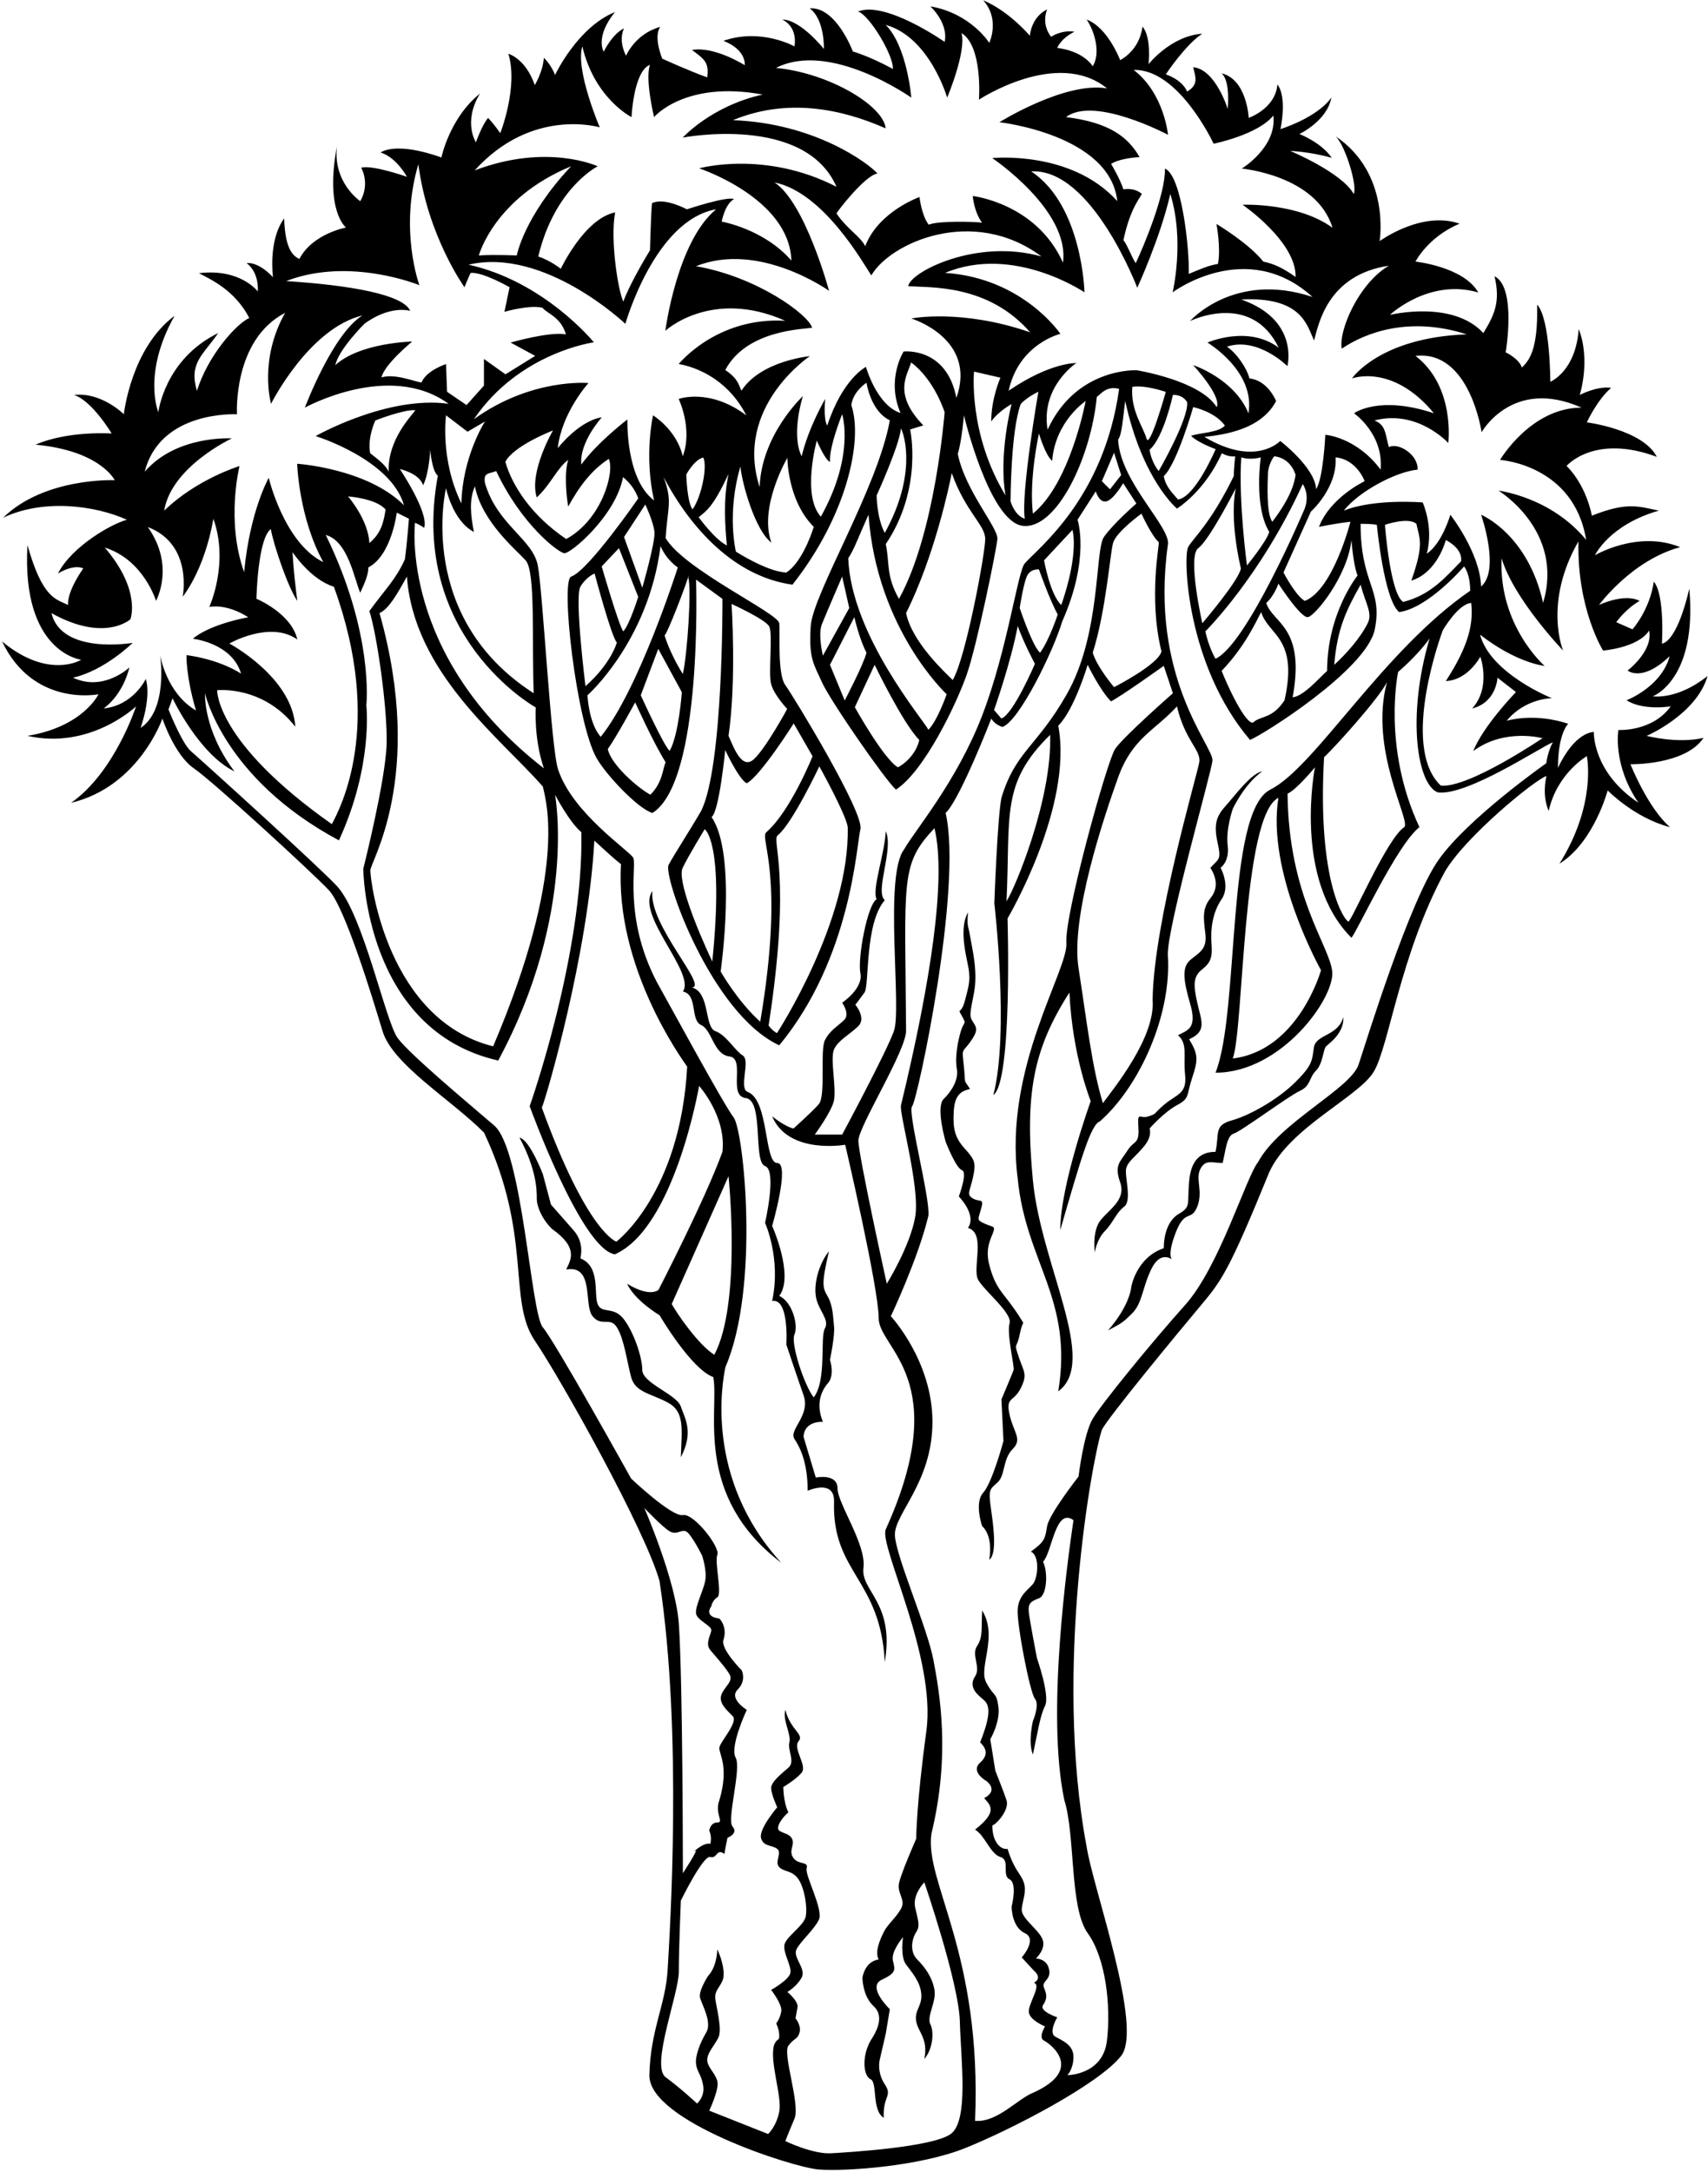 <?xml version="1.0" encoding="UTF-8"?>
<svg xmlns="http://www.w3.org/2000/svg" xmlns:xlink="http://www.w3.org/1999/xlink" width="512pt" height="651pt" viewBox="0 0 512 651" version="1.1">
<g id="surface1">
<path style=" stroke:none;fill-rule:nonzero;fill:rgb(0%,0%,0%);fill-opacity:1;" d="M 493.625 220.574 C 493.625 220.574 508.527 214.188 511.871 202.629 C 502.75 209.93 495.449 208.715 495.449 208.715 C 495.449 208.715 508.832 203.848 506.398 176.477 C 502.445 193.203 498.188 192.898 498.188 192.898 C 498.188 192.898 499.098 178.301 495.754 174.348 C 494.535 182.863 489.367 188.641 489.367 188.641 L 484.5 186.512 C 484.5 186.512 487.238 182.559 491.496 180.125 C 486.934 177.691 479.332 181.344 479.332 181.344 C 479.332 181.344 489.062 167.961 503.66 164.008 C 490.887 158.836 478.113 166.438 478.113 166.438 C 478.113 166.438 482.371 157.316 497.273 153.059 C 491.191 151.84 487.848 150.32 477.203 154.578 C 475.074 144.539 469.598 139.676 469.598 139.676 C 469.598 139.676 477.809 129.941 496.664 136.938 C 492.406 128.727 475.68 126.598 475.68 126.598 C 475.68 126.598 478.723 119.906 482.98 116.258 C 478.723 115.648 473.551 118.387 473.551 118.387 C 473.551 118.387 476.898 108.047 473.246 98.617 C 472.336 111.391 464.73 114.434 464.73 114.434 C 464.73 114.434 464.73 95.574 460.777 91.316 C 461.082 105.004 458.348 108.047 456.219 110.176 C 455.305 107.438 451.352 105.613 451.352 105.613 C 451.352 105.613 454.695 86.148 448.004 82.805 C 449.828 90.406 448.004 94.359 444.66 99.836 C 435.379 89.781 416.641 94.391 416.641 94.391 C 416.641 94.391 428.312 83.332 443.141 87.668 C 438.758 79.953 424.32 78.414 424.32 78.414 C 424.32 78.414 428.008 71.043 437.531 67.051 C 426.164 63.055 413.566 72.273 413.566 72.273 C 413.566 72.273 416.945 51.996 400.359 40.859 C 403.352 43.625 407.004 55.992 405.785 58.121 C 402.199 51.688 386.766 45.238 386.766 45.238 C 386.766 45.238 392.754 45.469 399.207 47.312 C 396.164 42.75 389.527 40.168 389.527 40.168 C 389.527 40.168 397.879 36.227 399.094 29.23 C 394.84 35.312 383.836 38.703 383.836 38.703 C 383.836 38.703 385.965 29.273 382.922 25.32 C 382.312 32.621 374.32 35.328 374.32 35.328 C 374.32 35.328 373.797 23.801 366.195 21.977 C 368.93 24.41 368.02 32.621 368.02 32.621 C 368.02 32.621 364.367 20.762 357.68 20.152 C 358.285 22.891 359.504 25.32 355.852 27.449 C 354.332 23.801 349.465 22.281 349.465 22.281 C 349.465 22.281 355.551 13.156 360.414 10.113 C 350.988 10.723 344.297 19.238 344.297 19.238 C 344.297 19.238 345.211 11.027 342.473 7.984 C 341.559 15.285 335.781 18.023 335.781 18.023 C 335.781 18.023 332.133 8.289 325.742 5.855 C 328.176 9.508 330.004 15.895 327.57 19.848 C 324.223 14.98 316.926 14.371 316.926 14.371 C 316.926 14.371 317.836 11.637 322.094 9.508 C 318.141 8.898 315.102 11.027 315.102 11.027 C 315.102 11.027 312.059 7.684 313.883 2.816 C 309.016 5.25 308.715 10.723 308.715 10.723 C 308.715 10.723 302.629 3.426 294.723 0.078 C 299.895 5.855 296.547 12.852 296.547 12.852 C 296.547 12.852 291.074 4.031 278.906 1.902 C 284.688 7.684 283.164 12.547 283.164 12.547 C 283.164 12.547 265.41 0.113 257.199 3.457 C 260.547 4.371 267.949 16.707 267.645 20.66 C 260.273 16.668 255.664 15.438 255.664 15.438 C 255.664 15.438 250.625 1.902 242.715 2.512 C 247.277 5.855 246.973 14.676 246.973 14.676 C 246.973 14.676 239.98 5.855 234.504 5.855 C 239.371 8.289 238.152 13.902 238.152 13.902 C 238.152 13.902 228.117 8.289 216.863 12.242 C 223.859 14.98 223.254 19.543 223.254 19.543 C 223.254 19.543 214.129 13.766 207.438 14.98 C 211.086 17.719 212.605 18.633 212 23.191 C 206.828 21.367 198.523 17.59 198.523 17.59 C 198.523 17.59 195.781 11.105 197.91 8.066 C 190.414 10.109 187.668 16.703 187.668 16.703 C 187.668 16.703 185.234 12.445 187.059 8.492 C 183.41 10.316 180.977 15.488 180.977 15.488 C 180.977 15.488 178.238 11.23 184.324 3.629 C 173.07 8.188 166.379 22.484 166.379 22.484 C 166.379 22.484 165.469 19.746 163.035 17.312 C 162.73 21.57 160.297 25.523 160.297 25.523 C 160.297 25.523 158.168 18.227 152.391 16.098 C 155.43 26.133 149.957 39.922 149.957 39.922 C 149.957 39.922 148.133 37.184 146.305 35.359 C 144.48 37.488 142.656 42.656 142.656 42.656 C 142.656 42.656 138.703 36.574 143.871 28.059 C 134.75 35.359 132.316 47.219 132.316 47.219 C 132.316 47.219 119.848 42.352 114.066 45.699 C 118.934 47.219 121.977 52.996 121.977 52.996 C 121.977 52.996 111.637 49.348 108.289 50.262 C 111.027 55.734 107.984 60.297 107.984 60.297 C 107.984 60.297 99.773 54.824 100.992 43.875 C 97.34 63.34 103.727 68.203 103.727 68.203 C 103.727 68.203 93.691 70.027 89.738 77.633 C 87.914 76.719 85.48 74.895 85.176 65.469 C 80.309 72.156 81.832 83.105 81.832 83.105 C 81.832 83.105 77.875 78.547 73.922 78.848 C 77.875 81.891 77.27 87.363 77.27 87.363 C 77.27 87.363 72.098 80.371 59.629 81.891 C 63.305 83.816 70.422 87.02 74.723 95.312 C 70.77 97.137 62.367 106.523 59.02 117.172 C 56.586 108.652 60.844 106.523 65.406 99.836 C 49.289 107.742 47.465 123.555 47.465 123.555 C 47.465 123.555 42.598 112 52.328 94.664 C 39.254 104.395 37.121 124.164 37.121 124.164 C 37.121 124.164 30.434 117.473 22.219 118.387 C 27.695 120.211 33.473 129.941 33.473 129.941 C 33.473 129.941 20.395 129.031 10.664 133.289 C 30.129 135.113 34.387 143.934 34.387 143.934 C 34.387 143.934 13.402 143.02 0.93 155.188 C 13.098 149.406 28.605 151.535 38.035 155.797 C 33.473 157.012 21.613 163.703 17.355 171.914 C 22.523 168.871 24.957 170.395 24.957 170.395 C 24.957 170.395 20.094 177.086 20.395 181.344 C 16.746 179.516 12.793 179.516 8.23 163.398 C 6.406 195.637 24.348 197.766 24.348 197.766 C 24.348 197.766 14.617 203.848 0.629 192.289 C 10.055 212.059 29.52 208.105 29.52 208.105 C 29.52 208.105 24.957 217.836 8.23 220.574 C 27.086 224.832 40.773 211.754 40.773 211.754 C 40.773 211.754 34.387 231.523 21.309 240.648 C 41.684 235.781 48.68 215.402 48.68 215.402 C 48.68 215.402 52.328 226.352 58.109 230.309 C 63.887 234.262 93.691 261.633 98.559 266.805 C 103.426 271.973 111.637 299.039 114.676 309.078 C 117.719 319.113 135.055 329.453 145.09 339.488 C 159.688 370.512 152.086 389.672 160.297 401.836 C 168.508 414.004 193.445 458.711 197.703 473.914 C 204.699 519.535 200.746 579.754 200.137 590.398 C 199.527 601.043 194.969 608.344 194.664 622.027 C 194.359 635.715 237.547 649.703 245.453 650.312 C 253.359 650.922 275.562 649.398 289.246 643.926 C 302.934 638.453 329.395 624.766 336.086 616.25 C 342.773 607.734 327.57 565.766 325.742 553.598 C 315.707 500.375 327.57 436.508 330.305 428.602 C 331.828 425.254 353.422 399.102 359.809 391.496 C 366.195 383.895 368.324 381.156 380.488 351.352 C 386.57 337.969 407.254 328.844 411.812 321.242 C 416.375 313.641 419.723 285.965 433.102 261.328 C 439.16 250.867 459.992 233.82 463.566 232.605 C 463.203 234.328 462.387 238.688 464.242 243.078 C 466.777 231.758 475.68 226.656 475.68 226.656 C 475.68 226.656 478.723 240.949 467.469 258.895 C 477.809 252.508 481.922 236.934 481.922 236.934 C 481.922 236.934 489.977 245.211 500.621 247.945 C 493.93 242.168 488.758 229.09 488.758 229.09 C 488.758 229.09 505.184 229.395 510.656 221.184 C 502.75 223.008 493.625 220.574 493.625 220.574 Z M 444.133 129.566 C 444.133 129.566 453.352 112.977 474.086 122.191 C 458.879 122.191 449.664 137.859 449.664 137.859 C 449.664 137.859 471.781 139.242 475.469 161.82 C 464.871 148.918 449.203 147.074 449.203 147.074 C 449.203 147.074 469.02 159.059 462.566 180.715 C 457.961 159.98 443.98 154.297 443.98 154.297 C 443.98 154.297 449.816 170.883 443.98 175.801 C 443.672 165.66 434.766 154.297 434.766 154.297 C 434.766 154.297 432.309 162.898 427.699 165.969 C 429.848 157.98 426.469 150.609 426.469 150.609 C 426.469 150.609 412.031 149.379 402.816 153.066 C 407.422 147.23 418.484 141.395 424.934 140.777 C 425.242 136.477 419.348 132.512 416.332 134.02 C 415.18 129.836 415.41 127.414 412.031 126.031 C 424.934 122.652 434.148 132.789 434.148 132.789 C 434.148 132.789 436.301 115.895 424.32 106.68 C 440.602 104.836 444.133 129.566 444.133 129.566 Z M 443.746 196.852 C 443.746 196.852 447.094 205.977 441.312 212.363 C 448.613 210.539 448.895 203.141 448.895 203.141 L 454.426 207.441 C 454.426 207.441 444.66 217.531 441.617 225.137 C 451.047 218.141 462.387 221.281 462.387 221.281 C 462.387 221.281 440.098 236.391 431.887 235.477 C 419.418 223.617 432.496 188.945 432.496 188.945 C 432.496 188.945 437.055 181.035 441.012 180.734 C 441.617 186.512 440.707 192.898 433.406 204.152 C 440.098 203.848 443.746 196.852 443.746 196.852 Z M 433.406 161.879 C 433.406 161.879 438.578 164.309 437.969 168.266 C 433.711 172.523 429.148 178.301 420.633 180.43 C 416.68 177.996 415.16 157.316 415.16 157.316 C 415.16 157.316 422.152 154.883 424.586 157.012 C 425.5 161.574 427.02 162.789 423.066 174.043 C 430.973 171.609 433.406 161.879 433.406 161.879 Z M 379.574 180.734 C 382.008 178.605 383.227 174.953 383.227 174.953 C 383.227 174.953 389.914 185.297 392.047 184.992 C 394.176 184.688 403.906 172.824 405.121 161.879 C 405.73 169.785 406.945 172.523 406.945 172.523 C 406.945 172.523 397.824 183.773 397.824 201.109 C 395.695 202.934 390.828 208.715 387.484 209.02 C 391.438 187.727 381.398 186.816 379.574 180.734 Z M 371.973 170.395 C 371.363 174.043 360.414 186.816 360.414 186.816 C 360.414 186.816 355.852 166.742 359.199 164.309 C 362.543 161.879 370.453 146.367 370.453 146.367 C 370.453 146.367 368.324 154.578 371.973 170.395 Z M 380.488 159.445 C 379.574 162.484 373.797 169.48 373.797 169.48 C 373.797 169.48 371.184 150.172 372.094 137.094 C 374.859 138.016 377.934 137.094 377.934 137.094 C 377.934 137.094 375.781 151.84 380.488 159.445 Z M 380.082 142.008 C 380.188 139.051 381.926 136.785 381.926 136.785 C 381.926 136.785 386.551 136.84 388.379 142.312 C 388.074 144.441 387.18 148.801 381.398 156.402 C 379.574 153.969 379.977 144.961 380.082 142.008 Z M 390.527 145.078 C 392.961 149.031 390.836 153.066 390.836 153.066 C 390.836 153.066 373.797 193.203 364.367 197.461 C 362.238 193.812 361.328 189.25 361.328 189.25 C 361.328 189.25 377.754 173.059 390.527 145.078 Z M 400.359 137.094 C 406.746 137.699 409.074 144.238 409.074 144.238 C 409.074 144.238 398.734 149.105 395.391 157.922 C 401.473 156.707 404.816 156.402 404.816 156.402 C 404.816 156.402 399.648 176.777 391.133 180.125 C 388.395 178.605 384.746 171.609 384.746 171.609 L 392.957 153.359 C 392.957 153.359 400.965 146.215 400.359 137.094 Z M 378.055 183.473 C 380.184 190.465 389.309 191.074 385.051 209.93 C 381.398 215.402 378.359 214.492 375.926 216.316 C 374.711 218.141 370.453 211.449 366.195 201.109 C 373.492 193.508 376.84 185.602 378.055 183.473 Z M 407.859 175.258 C 409.379 181.035 411.508 183.773 409.988 186.816 C 407.664 191.465 403.297 196.242 399.953 199.285 C 400.863 188.336 403.602 182.863 407.859 175.258 Z M 416.332 79.645 C 407.422 84.867 401.223 98.914 402.199 104.527 C 409.309 99.68 422.477 94.699 439.68 100.227 C 413.566 101.148 405.273 113.438 405.273 113.438 C 405.273 113.438 417.406 108.828 429.848 123.883 C 413.262 118.352 405.887 123.883 405.887 123.883 C 405.887 123.883 414.797 130.027 413.875 140.777 C 406.504 130.949 397.285 130.332 397.285 130.332 C 397.285 130.332 396.672 143.543 394.52 146.613 C 394.215 140.164 383.77 132.176 383.77 132.176 C 383.77 132.176 376.395 140.164 361.035 130.949 C 370.559 130.027 378.855 127.262 382.539 120.195 C 380.391 115.586 377.316 113.742 374.551 113.438 C 373.633 110.059 370.594 105.781 367.793 103.914 C 377.012 100.844 385.918 109.75 385.918 109.75 C 385.918 109.75 389.605 95.926 372.094 89.781 C 390.219 88.859 391.758 97.461 393.906 102.07 C 395.266 97.227 397.898 82.41 416.332 79.645 Z M 307.191 155.488 C 304.152 154.578 302.934 150.32 302.934 150.32 C 302.934 150.32 302.934 129.336 305.977 121.121 C 307.891 118.969 311.27 117.43 311.27 117.43 C 311.27 117.43 305.977 147.887 307.191 155.488 Z M 301.414 148.496 C 290.16 129.941 291.984 111.391 291.984 111.391 L 299.895 113.215 C 299.895 113.215 297.137 119.312 297.137 126.34 C 299.289 123.27 303.238 121.121 303.238 121.121 C 303.238 121.121 299.285 136.027 301.414 148.496 Z M 286.691 119.273 C 283.73 103.867 270.871 105.371 270.871 105.371 C 270.871 105.371 265.57 113.668 269.949 123.805 C 262.809 121.5 259.582 109.98 259.582 109.98 C 259.582 109.98 252.594 113.438 247.984 127.566 C 246.754 125.727 247.371 119.582 247.371 119.582 C 247.371 119.582 242.453 127.875 240.305 136.785 C 237.004 130.027 240.688 118.734 240.688 118.734 C 240.688 118.734 228.246 130.258 227.711 146 C 219.953 121.961 242.762 106.754 242.762 106.754 C 242.762 106.754 228.016 108.137 222.258 117.121 C 221.336 115.281 221.41 113.668 217.418 110.902 C 223.867 98.691 241.379 98.691 243.453 98.23 C 242.301 94.312 227.094 83.023 208.66 79.797 C 227.555 72.195 248.523 87.172 248.523 87.172 C 248.523 87.172 241.379 60.676 232.164 54.684 C 246.91 57.68 258.738 78.879 261.195 82.562 C 266.723 72.887 291.605 61.52 312.191 76.879 C 292.527 71.352 272.715 81.641 272.254 85.789 C 279.164 86.25 296.215 85.176 308.812 99.613 C 288.152 92.469 273.176 95.465 273.176 95.465 C 273.176 95.465 292.988 101.457 286.691 119.273 Z M 256.098 184.992 C 256.098 184.992 257.617 191.684 259.746 195.637 C 258.836 199.285 253.211 209.965 253.211 209.965 L 248.801 199.285 Z M 246.672 196.547 C 246.672 196.547 245.148 190.16 246.367 187.121 C 247.582 184.078 252.449 172.824 252.449 172.824 L 254.578 182.254 Z M 262.18 199.285 C 262.18 199.285 270.695 216.926 275.562 221.789 C 274.953 224.832 272.52 228.18 269.176 230.004 C 264.918 227.57 256.25 211.988 256.25 211.988 Z M 254.273 167.352 C 256.098 164.613 257.312 160.965 260.355 154.273 C 262.789 188.641 283.773 208.105 283.773 208.105 C 283.773 208.105 281.035 216.012 278.301 218.75 C 276.777 215.707 255.188 190.465 254.273 167.352 Z M 272.824 128.727 C 272.824 128.727 274.953 128.117 276.777 127.512 C 267.656 118.082 271.914 112.609 273.129 108.652 C 280.125 113.824 283.164 123.555 283.164 123.555 C 283.164 123.555 280.43 159.746 269.48 179.516 C 265.527 172.523 266.742 168.871 265.527 163.094 C 276.777 146.367 272.824 128.727 272.824 128.727 Z M 265.223 159.746 C 262.789 155.188 262.789 148.496 262.789 148.496 C 262.789 148.496 269.48 133.898 270.09 128.422 C 271.305 130.855 274.648 142.719 265.223 159.746 Z M 271.609 183.773 C 280.125 166.742 284.688 145.148 285.297 141.805 C 289.551 153.664 295.332 157.316 295.332 161.574 C 295.332 165.832 289.551 197.156 285.598 203.848 C 283.469 201.719 273.434 192.594 271.609 183.773 Z M 236.023 137.242 C 236.023 137.242 236.023 150.016 243.934 157.922 C 243.02 160.965 239.98 168.871 235.723 171.609 C 230.062 171.438 220.598 165.355 220.598 165.355 C 220.598 165.355 217.777 153.969 221.949 139.844 C 222.457 145.082 226.379 159.004 231.242 162.652 C 227.355 152.008 236.023 137.242 236.023 137.242 Z M 244.844 132.07 C 244.844 132.07 247.277 137.852 248.801 138.461 C 248.496 133.898 252.449 124.164 252.449 124.164 C 252.449 124.164 256.402 136.328 246.062 154.883 C 240.281 148.496 244.844 132.07 244.844 132.07 Z M 311.449 129.941 C 311.449 129.941 313.273 136.328 315.402 138.156 C 316.316 126.293 325.441 120.211 325.441 120.211 C 325.441 120.211 320.879 144.848 309.625 153.969 C 308.41 143.324 311.449 129.941 311.449 129.941 Z M 314.031 128.797 C 311.883 115.895 322.637 108.828 322.637 108.828 C 322.637 108.828 314.953 108.523 302.359 117.121 C 305.434 102.992 317.871 100.074 317.871 100.074 C 317.871 100.074 306.66 83.332 283.312 81.797 C 303.895 73.191 325.094 87.633 325.094 87.633 C 325.094 87.633 324.477 61.52 309.117 51.383 C 327.242 50.309 340.914 86.25 340.914 86.25 C 340.914 86.25 347.824 71.273 350.82 58.141 C 355.199 72.195 351.512 87.633 351.512 87.633 C 351.512 87.633 373.633 71.043 393.445 89.016 C 369.945 81.18 356.734 96.234 356.734 96.234 C 356.734 96.234 375.012 87.172 383.309 104.223 C 374.094 97.309 361.957 102.684 361.957 102.684 C 361.957 102.684 376.395 111.285 374.246 123.883 C 369.945 113.438 357.656 109.441 357.656 109.441 C 357.656 109.441 366.258 118.66 364.723 122.039 C 359.809 114.051 340.762 110.98 340.762 110.98 C 340.762 110.98 322.637 110.059 314.031 128.797 Z M 339.43 115.953 C 343.383 115.344 349.465 117.473 349.465 117.473 C 349.465 117.473 344.602 134.809 343.688 131.465 C 342.773 128.117 338.82 122.949 339.43 115.953 Z M 351.594 118.387 C 351.594 118.387 354.332 118.082 355.852 120.516 C 356.461 125.383 347.34 141.195 347.34 141.195 C 347.34 141.195 345.211 138.762 344.602 134.809 C 348.859 131.16 351.594 118.387 351.594 118.387 Z M 357.68 122.035 C 357.68 122.035 364.117 123.332 367.18 127.566 C 365.336 129.719 359.5 129.719 357.043 130.641 C 359.191 132.789 364.414 134.633 364.414 134.633 C 364.414 134.633 358.285 149.105 353.117 149.711 C 351.594 147.887 349.465 146.062 348.859 142.719 C 352.812 139.066 357.68 122.035 357.68 122.035 Z M 350.129 40.398 C 350.129 40.398 348.977 27.957 339.84 20.969 C 353.355 20.586 363.801 43.086 363.801 43.086 C 363.801 43.086 377.086 40.398 381.695 34.641 C 382.848 44.086 372.246 50.535 372.246 50.535 C 372.246 50.535 394.652 52.52 399.438 68.277 C 389.066 60.676 372.48 61.367 372.48 61.367 C 372.48 61.367 388.605 72.426 388.379 83.023 C 384.461 80.258 381.926 79.105 378.699 78.414 C 374.32 72.887 364.645 67.125 364.645 67.125 C 364.645 67.125 366.027 74.27 365.105 79.105 C 362.34 79.566 360.27 80.488 356.352 82.102 C 356.582 74.73 354.277 52.609 349.207 50.535 C 349.438 58.141 342.758 74.039 340.453 78.879 C 339.301 77.266 338.148 73.809 336.766 71.965 C 338.609 63.438 340.914 60.445 342.297 58.141 C 340.453 56.527 338.148 56.527 336.766 56.758 C 335.613 53.301 333.078 49.156 333.078 49.156 C 333.078 49.156 334.922 47.543 341.605 47.082 C 338.148 41.09 332.617 36.715 319.562 35.102 C 328.012 28.648 350.129 40.398 350.129 40.398 Z M 273.176 29.262 C 273.176 29.262 271.945 13.902 265.496 7.453 C 278.703 11.137 283.926 29.262 283.926 29.262 C 283.926 29.262 289.766 15.438 288.227 9.91 C 294.68 13.902 293.449 29.879 293.449 29.879 C 293.449 29.879 316.926 14.371 331.852 26.496 C 319.258 24.348 299.594 36.637 299.594 36.637 C 299.594 36.637 332.773 40.324 334.922 60.289 C 321.098 44.93 297.445 47.387 297.445 47.387 C 297.445 47.387 320.793 63.055 318.641 78.723 C 310.652 60.906 291.605 58.754 291.605 58.754 C 291.605 58.754 291.914 63.363 294.371 66.742 C 292.223 66.434 281.164 66.129 278.398 67.355 C 276.246 64.594 275.633 59.062 275.633 59.062 C 275.633 59.062 263.344 63.363 259.352 73.809 C 258.121 71.043 253.82 68.586 250.75 63.977 C 250.82 63.59 259.176 52.641 263.039 51.996 C 260.273 48.926 244.297 36.941 219.723 36.02 C 236.004 29.262 252.285 32.641 265.496 38.48 C 264.879 31.723 248.598 21.891 232.625 20.355 C 248.906 12.059 273.176 29.262 273.176 29.262 Z M 179.785 38.172 C 179.785 38.172 172.41 20.969 174.562 13.902 C 178.25 29.57 189.309 35.102 189.309 35.102 C 189.309 35.102 189.922 21.277 194.84 19.434 C 193.301 23.734 196.066 35.102 196.066 35.102 C 196.066 35.102 205.281 24.039 228.629 28.344 C 213.27 31.723 204.668 41.242 204.668 41.242 C 204.668 41.242 241.227 34.18 250.75 55.988 C 229.246 44.93 209.586 50.461 209.586 50.461 C 209.586 50.461 236.617 59.367 237.23 78.109 C 228.938 68.586 216.344 66.434 216.344 66.434 C 216.344 66.434 217.266 61.211 220.027 59.676 C 217.879 58.754 205.898 62.746 205.898 62.746 C 205.898 62.746 199.141 59.062 195.453 60.906 C 195.145 63.672 194.84 75.035 194.84 75.035 C 194.84 75.035 189.078 84.348 186.852 90.398 C 185.316 87.324 182.855 71.965 184.395 63.672 C 175.176 65.512 168.109 80.566 168.109 80.566 C 168.109 80.566 165.039 78.109 161.352 76.879 C 166.27 56.297 179.172 49.848 179.172 49.848 C 179.172 49.848 164.117 42.781 142.305 51.074 C 159.512 32.027 179.785 38.172 179.785 38.172 Z M 154.902 76.574 C 154.902 76.574 147.836 76.266 143.535 76.574 C 143.535 76.574 148.145 59.367 171.184 49.848 C 157.051 64.898 154.902 76.574 154.902 76.574 Z M 187.465 97.078 C 187.465 97.078 196.219 65.973 214.652 62.746 C 202.902 72.426 199.445 99.152 199.445 99.152 C 199.445 99.152 213.27 86.324 235.391 96.156 C 214.805 94.93 203.441 109.137 203.441 109.137 C 203.441 109.137 216.648 110.672 223.715 124.496 C 212.656 116.203 203.441 119.582 203.441 119.582 C 203.441 119.582 207.742 128.488 204.668 136.785 C 202.824 128.797 195.762 124.496 195.762 124.496 C 195.762 124.496 192.996 136.477 196.066 149.996 C 187.465 143.543 188.078 125.727 188.078 125.727 C 188.078 125.727 179.172 132.484 174.254 139.242 C 173.641 132.484 180.398 125.109 180.398 125.109 C 180.398 125.109 174.562 125.418 167.188 134.328 C 168.418 123.574 176.406 114.82 176.406 114.82 C 176.406 114.82 159.355 113.207 142.074 125.648 C 155.672 105.605 178.02 102.609 178.02 102.609 C 178.02 102.609 163.273 84.406 140.465 79.336 C 163.273 74.039 187.465 97.078 187.465 97.078 Z M 217.895 163.496 C 214.348 161.809 209.445 155.051 209.445 155.051 C 211.812 153.023 213.672 152.176 218.402 142.039 C 216.715 149.812 217.387 158.09 217.895 163.496 Z M 207.59 152.684 C 205.898 150.32 205.73 142.211 205.73 142.211 C 205.73 142.211 208.098 137.816 210.801 137.141 C 212.152 139.676 210.293 148.969 207.59 152.684 Z M 206.219 172.824 C 206.445 172.371 206.449 172.492 206.293 173.016 C 207.379 176.145 206.039 196.145 204.699 202.023 C 203.938 200.957 200.594 195.18 199.227 190.465 C 200.184 189.637 205.465 175.758 206.293 173.016 C 206.27 172.949 206.246 172.879 206.219 172.824 Z M 192.078 208.41 L 197.324 194.496 L 204.395 207.496 C 204.395 207.496 203.484 220.27 200.746 225.062 C 199.148 223.922 192.078 208.41 192.078 208.41 Z M 199.527 228.48 C 198.617 230.609 198.617 234.562 194.969 238.215 C 191.016 236.086 183.105 229.09 182.195 224.527 C 184.629 221.184 190.406 210.539 190.406 210.539 C 190.406 210.539 195.879 222.703 199.527 228.48 Z M 180.066 220.879 C 176.414 216.621 176.109 208.41 176.109 208.41 C 176.109 208.41 194.359 192.289 198.008 163.703 C 199.836 167.961 203.18 170.09 203.18 170.09 C 203.18 170.09 191.621 206.586 180.066 220.879 Z M 191.316 178.91 C 191.316 178.91 188.656 187.426 186.832 189.25 C 185.465 187.426 180.367 169.785 180.367 169.785 L 185.539 164.309 Z M 187.059 160.965 L 193.445 151.23 C 193.445 151.23 195.879 156.402 196.184 159.445 C 196.488 162.484 192.535 176.172 192.535 176.172 Z M 184.93 192.594 C 182.496 199.895 175.504 205.672 175.504 205.672 C 175.504 205.672 172.156 178.906 173.98 175.867 C 175.809 172.824 178.238 171.914 178.238 171.914 C 178.238 171.914 183.41 191.379 184.93 192.594 Z M 160.906 149.105 C 165.164 145.148 166.988 140.285 170.332 137.852 C 169.117 141.5 169.727 148.496 170.332 151.84 C 173.68 145.758 177.328 140.891 182.496 137.547 C 184.324 141.5 180.367 155.797 169.727 161.574 C 159.383 154.578 153.605 145.758 151.477 138.461 C 153.91 133.594 165.77 129.031 165.77 129.031 C 165.77 129.031 158.473 141.5 160.906 149.105 Z M 163.035 230.309 C 119.543 196.547 124.41 156.707 124.41 156.707 C 124.41 156.707 125.93 157.316 127.145 158.227 C 128.664 153.664 119.848 140.59 119.848 140.59 C 119.848 140.59 125.625 141.805 126.844 145.453 C 128.664 141.805 128.973 134.809 128.973 134.809 C 128.973 134.809 129.422 141.102 131.246 142.621 C 122.34 190.852 160.602 212.059 160.602 212.059 C 160.602 212.059 159.992 221.488 163.035 230.309 Z M 147.828 313.641 C 116.195 305.73 111.027 264.371 111.027 261.023 C 110.418 259.199 127.754 233.348 113.766 183.773 C 116.504 182.559 118.934 178.301 121.977 172.824 C 124.105 201.719 149.957 221.184 162.73 235.781 C 163.641 240.039 170.332 260.719 147.828 313.641 Z M 116.5 141.395 C 115.578 139.242 112.508 137.094 110.973 135.863 C 110.051 131.254 112.508 126.031 112.508 126.031 C 112.508 126.031 121.109 122.652 124.488 122.961 C 123.566 124.496 116.195 131.562 116.5 141.395 Z M 133.703 146.309 C 133.703 146.309 135.66 156.098 142.047 159.445 C 141.137 154.578 140.527 150.016 142.352 145.758 C 144.48 156.402 154.52 164.613 157.559 167.961 C 160.602 171.305 159.383 191.984 159.992 207.801 C 124.41 184.992 133.703 146.309 133.703 146.309 Z M 138.312 150.914 C 131.859 137.707 133.703 124.496 133.703 124.496 L 140.156 129.41 L 145.379 126.34 C 145.379 126.34 138.621 136.785 138.312 150.914 Z M 125.719 85.48 C 125.719 85.48 119.574 68.895 125.41 49.23 C 128.176 70.734 139.234 86.098 139.234 86.098 C 139.234 86.098 140.465 83.023 141.078 81.797 C 144.766 81.488 152.75 86.098 152.75 86.098 L 151.215 93.469 C 151.215 93.469 158.59 91.316 162.582 92.238 C 164.117 94.082 168.109 95.004 169.648 100.227 C 164.73 99.305 153.059 102.684 153.059 102.684 L 160.43 106.68 L 151.523 112.207 L 145.07 107.602 L 145.07 115.586 L 139.848 121.426 L 134.012 117.43 L 133.703 109.137 C 133.703 109.137 127.867 110.98 126.332 114.664 C 124.18 114.359 118.344 111.902 114.352 113.129 C 115.273 109.137 123.566 102.379 123.566 102.379 C 123.566 102.379 107.898 102.684 100.527 109.441 C 101.449 104.836 109.129 97.156 109.129 97.156 C 109.129 97.156 115.887 91.625 122.953 93.16 C 120.801 88.246 104.828 85.48 85.781 84.254 C 104.828 76.879 125.719 85.48 125.719 85.48 Z M 71.035 124.188 C 71.035 124.188 69.73 101.918 85.473 93.777 C 77.484 107.906 81.25 121.039 81.25 121.039 C 81.25 121.039 92.539 98.461 108.668 94.543 C 99.68 100.074 91.387 122.191 91.387 122.191 C 91.387 122.191 116.73 108.137 134.473 121.039 C 116.039 118.508 94.613 130.719 94.613 130.719 C 94.613 130.719 117.113 137.629 121.109 151.453 C 110.051 140.395 89.082 139.012 89.082 139.012 C 89.082 139.012 89.543 155.141 96.918 168.504 C 85.164 162.742 80.559 143.234 80.559 143.234 C 80.559 143.234 74.91 153.102 73.184 171.5 C 67.656 156.141 71.801 139.703 71.801 139.703 C 71.801 139.703 59.055 143.543 49.223 153.066 C 51.375 139.855 69.5 131.41 69.5 131.41 C 69.5 131.41 52.91 130.332 43.387 141.395 C 48.07 122.883 71.035 124.188 71.035 124.188 Z M 115.59 152.754 C 114.98 156.402 114.371 159.746 110.723 162.789 C 110.418 155.797 104.336 148.801 104.336 148.801 C 104.336 148.801 112.852 149.406 115.59 152.754 Z M 68.754 192.898 C 68.754 192.898 80.918 185.902 89.129 191.684 C 87.305 183.773 76.871 179.484 76.871 179.484 C 76.871 179.484 77.219 161.562 81.172 158.598 C 82.094 163.664 86.391 176.172 89.129 180.125 C 87.914 171 87.699 165.508 87.699 165.508 C 87.699 165.508 93.082 173.738 100.078 175.867 C 115.285 217.531 101.902 242.473 99.469 247.035 C 64.496 222.398 65.102 206.891 65.102 206.891 C 65.102 206.891 78.789 205.367 88.52 217.836 C 87.609 202.934 68.754 192.898 68.754 192.898 Z M 42.156 218.195 C 45.535 208.055 43.695 203.523 43.695 203.523 C 43.695 203.523 40.008 211.434 31.098 212.355 C 37.242 207.75 38.777 200.07 38.777 200.07 C 38.777 200.07 31.098 207.441 21.883 203.141 C 31.406 200.988 39.777 192.695 39.777 192.695 C 39.777 192.695 18.504 196.383 15.43 183.785 C 31.406 192.695 39.086 185.629 39.086 185.629 C 39.086 185.629 42.465 177.027 31.406 164.125 C 43.078 167.812 46.766 180.102 46.766 180.102 C 46.766 180.102 52.602 169.656 44.309 157.98 C 57.977 163.203 54.754 178.871 54.754 178.871 C 54.754 178.871 61.203 171.191 63.969 155.523 C 68.738 168.871 62.738 181.945 62.738 181.945 C 62.738 181.945 67.656 180.715 74.414 185.016 C 61.82 187.473 57.824 191.469 57.824 191.469 C 57.824 191.469 69.5 192.695 72.266 201.91 C 64.891 197.305 55.906 196.383 55.906 196.383 C 55.906 196.383 55.676 202.527 58.746 212.973 C 49.836 207.75 47.996 196.383 47.996 196.383 C 47.996 196.383 50.504 212.668 42.156 218.195 Z M 193.145 452.02 C 193.145 452.02 198.617 457.797 200.746 459.016 C 202.875 460.23 204.09 458.406 205.613 459.016 C 207.133 459.621 210.477 466.312 210.477 466.312 C 210.477 466.312 212 470.875 211.391 473.914 C 210.781 476.957 208.348 481.52 208.652 483.648 C 208.957 485.777 213.52 487.297 213.215 488.82 C 212.91 490.34 211.391 492.773 212.91 494.598 C 214.434 496.422 217.473 499.77 218.691 501.895 C 219.906 504.023 217.168 505.547 216.258 507.98 C 215.344 510.41 217.777 512.539 219.602 514.367 C 221.426 516.191 215.953 521.969 215.648 523.793 C 215.344 525.617 218.691 529.27 215.648 539.609 C 214.129 543.562 217.168 546.301 215.039 546.301 C 212.91 546.301 212.605 548.734 212.605 548.734 C 212.605 548.734 213.52 550.559 212.91 552.688 C 210.781 552.078 206.828 556.031 208.348 554.816 C 209.871 553.598 204.699 561.508 204.699 561.508 C 204.699 561.508 204.699 504.023 203.484 486.691 C 202.566 473.629 193.145 452.02 193.145 452.02 Z M 284.988 639.668 C 279.516 643.621 254.578 645.145 249.102 645.445 C 243.629 645.75 235.418 641.797 235.418 641.797 C 235.418 641.797 236.328 639.363 238.152 635.105 C 239.98 630.848 234.504 615.641 236.328 613.207 C 238.152 610.777 239.066 611.383 239.676 609.254 C 240.281 607.125 238.461 604.996 238.461 604.996 C 238.461 604.996 238.762 603.477 239.066 601.652 C 239.371 599.828 236.023 597.09 236.023 597.09 C 236.023 597.09 238.762 595.57 240.281 592.832 C 241.805 590.094 237.547 586.75 238.762 584.316 C 239.98 581.883 243.934 578.539 245.453 575.496 C 246.973 572.457 241.195 562.113 241.805 559.984 C 242.41 557.855 239.371 559.074 237.852 556.945 C 236.328 554.816 238.152 553.293 237.547 551.469 C 236.938 549.645 234.809 549.645 233.594 548.734 C 232.375 547.82 234.504 544.777 236.328 543.258 C 234.809 540.219 234.809 535.656 234.809 535.656 C 234.809 535.656 238.461 533.527 240.281 531.398 C 242.109 529.27 237.547 524.098 239.371 521.969 C 241.195 519.84 236.938 518.625 235.418 512.539 C 234.504 515.582 237.242 519.84 236.633 522.273 C 236.023 524.707 238.461 528.051 236.328 529.879 C 234.199 531.703 231.16 534.133 231.16 535.961 C 231.16 537.785 232.984 541.738 232.984 541.738 C 232.984 541.738 227.512 548.125 228.117 550.863 C 228.727 553.598 231.465 552.992 232.984 554.207 C 234.504 555.422 232.07 558.16 233.594 559.68 C 235.113 561.203 237.547 560.594 239.371 563.332 C 241.195 566.07 242.109 571.848 241.5 574.586 C 240.891 577.32 235.418 580.668 235.113 583.098 C 234.809 585.531 237.242 589.184 236.938 591.312 C 236.633 593.441 231.16 596.48 231.16 596.48 C 231.16 596.48 234.504 600.738 234.199 602.867 C 233.895 604.996 232.68 606.52 232.68 606.52 C 232.68 606.52 233.594 608.344 233.594 610.168 C 233.594 611.992 232.984 610.777 232.07 612.906 C 230.551 617.77 234.504 628.414 233.594 632.977 C 232.68 637.539 230.246 639.668 230.246 639.668 L 212.605 632.672 C 212.605 632.672 215.648 626.285 215.039 623.852 C 214.434 621.422 212 619.594 212 617.465 C 212 615.336 214.129 613.207 215.344 610.777 C 216.562 608.344 214.734 601.652 214.434 599.219 C 214.129 596.785 215.648 595.871 216.562 593.742 C 217.473 591.613 216.562 587.66 215.039 584.316 C 214.734 590.094 212.305 592.223 212.305 592.223 C 212.305 592.223 209.262 596.785 209.871 598.914 C 210.477 601.043 213.52 606.215 211.695 609.254 C 209.871 612.297 208.348 616.25 208.652 618.684 C 208.957 621.117 210.176 621.723 210.781 625.07 C 211.391 628.414 208.957 630.543 208.957 630.543 C 208.957 630.543 204.09 625.98 199.527 622.637 C 194.969 619.293 203.484 597.699 203.484 591.008 C 203.484 584.316 204.09 569.719 204.09 569.719 C 204.09 569.719 210.781 556.031 212.91 556.641 C 215.039 557.25 214.734 553.902 217.168 555.727 C 217.473 553.598 218.082 550.863 218.082 550.863 C 218.082 550.863 221.426 549.645 219.602 547.516 C 217.777 545.387 222.34 530.18 220.516 526.836 C 218.691 523.488 223.859 512.539 223.859 512.539 C 223.859 512.539 218.387 509.195 221.121 506.461 C 223.859 503.723 222.34 500.68 222.34 500.68 C 222.34 500.68 215.953 494.293 216.863 491.555 C 217.777 488.82 216.863 486.387 215.648 485.168 C 210.781 484.562 213.215 481.52 213.215 481.52 C 213.215 481.52 213.52 479.695 215.039 478.781 C 216.562 477.871 214.129 468.137 215.039 466.008 C 215.953 463.879 208.047 453.539 204.699 454.148 C 201.355 454.758 189.188 443.199 189.188 443.199 C 189.188 443.199 166.379 402.141 162.73 397.883 C 159.078 393.625 156.648 344.66 148.133 337.359 C 139.613 330.062 122.887 316.07 119.238 311.207 C 115.59 306.34 108.898 274.102 100.992 265.586 C 95.648 259.836 62.062 229.395 57.195 225.137 C 54.516 222.793 50.504 212.668 50.504 212.668 L 51.723 209.32 C 51.723 209.32 59.629 226.051 70.273 231.219 C 60.844 218.75 61.453 207.801 61.453 207.801 C 61.453 207.801 66.93 233.348 101.598 251.898 C 111.938 229.395 109.812 211.449 109.812 211.449 C 109.812 211.449 112.242 190.16 97.645 160.355 C 104.336 162.18 106.16 173.434 107.984 177.691 C 109.508 174.348 110.418 172.219 110.418 170.09 C 117.414 166.438 118.934 153.664 118.934 153.664 L 122.586 155.488 C 122.586 155.488 121.977 163.398 121.367 167.656 C 118.629 173.738 115.59 176.477 110.723 183.164 C 112.852 189.555 116.195 212.059 115.895 223.008 C 115.59 233.957 108.898 260.414 108.898 260.414 C 108.898 260.414 109.254 308.805 149.348 317.898 C 173.07 273.797 166.379 238.215 166.379 238.215 C 166.379 238.215 170.637 246.426 174.285 249.469 C 174.895 286.266 158.777 331.582 158.777 331.582 C 158.777 331.582 174.285 374.465 184.324 375.984 C 202.266 368.078 209.566 325.5 209.566 325.5 C 209.566 325.5 217.777 334.625 216.562 345.27 C 211.391 359.562 197.398 386.629 197.398 386.629 C 197.398 386.629 194.969 389.062 187.973 384.805 C 190.406 389.977 197.703 394.234 197.703 394.234 C 197.703 394.234 207.133 410.352 213.824 412.785 C 215.648 422.82 207.742 448.367 234.199 468.441 C 211.086 443.199 216.562 414.004 217.473 409.746 C 227.812 385.719 222.949 338.883 219.906 334.93 C 216.863 330.973 201.051 301.777 196.793 294.176 C 186.758 274.711 191.016 259.199 189.797 257.07 C 188.582 254.941 171.551 243.688 167.289 230.609 C 165.164 224.223 162.73 177.387 161.211 169.48 C 159.688 161.574 149.043 157.316 145.395 144.848 C 144.785 141.5 146.609 142.109 148.738 141.195 C 156.344 157.316 167.289 165.527 169.117 165.832 C 170.941 166.137 184.629 154.578 186.758 143.02 C 190.355 145.926 191.316 149.406 191.316 149.406 C 191.316 149.406 176.414 171 171.246 172.824 C 167.898 173.738 172.766 216.621 178.848 227.266 C 181.777 232.395 191.316 242.473 195.574 243.688 C 210.781 234.262 208.652 173.738 208.652 173.738 L 216.562 179.516 C 216.562 179.516 216.863 229.699 210.176 243.078 C 206.828 248.859 202.266 255.855 200.441 259.199 C 198.617 262.547 213.215 303.906 233.594 313.336 C 255.188 287.18 256.707 253.422 257.922 248.555 C 259.141 243.688 237.852 208.715 235.418 205.367 C 232.984 202.023 233.895 189.855 233.594 186.816 C 233.289 183.773 205.004 170.695 199.527 161.27 C 200.137 151.84 201.656 150.32 198.922 143.02 C 207.133 158.531 220.211 172.824 237.547 175.258 C 253.664 154.883 258.836 132.07 255.188 121.426 C 255.793 117.172 259.746 114.734 259.746 114.734 C 259.746 114.734 260.965 123.254 266.742 125.988 C 263.094 146.367 243.629 177.996 243.02 187.727 C 242.41 197.461 243.934 198.98 246.367 204.453 C 248.801 209.93 265.223 233.652 268.566 236.691 C 277.082 231.219 286.816 210.844 289.855 202.023 C 292.898 193.203 298.676 164.918 298.98 161.574 C 299.285 158.227 289.246 146.977 287.117 136.027 C 288.336 132.07 288.945 124.469 288.945 124.469 C 288.945 124.469 296.547 156.402 306.586 157.617 C 316.621 158.836 326.961 137.547 328.785 118.992 C 330.305 117.777 331.828 115.648 335.477 116.562 C 330.914 149.406 311.246 164.238 307.191 168.871 C 305.062 171.305 302.023 194.723 294.418 214.492 C 286.785 234.34 274.039 249.164 271 254.637 C 264.918 262.547 270.391 302.387 267.961 309.078 C 265.527 315.77 252.449 340.098 252.449 340.098 L 244.238 340.098 C 244.238 340.098 249.406 333.102 250.016 329.758 C 250.73 325.82 248.801 317.289 250.016 314.551 C 251.23 311.812 254.883 309.988 257.312 307.555 C 259.746 305.121 256.402 301.172 256.402 301.172 C 256.402 301.172 257.617 299.648 259.141 297.52 C 260.66 295.391 259.141 276.84 265.223 269.844 C 262.18 267.105 267.961 254.637 265.527 249.164 C 265.223 255.855 261.27 266.805 262.789 269.539 C 260.051 271.062 257.012 287.18 257.922 291.742 C 258.836 296.305 252.449 300.562 252.449 300.562 C 252.449 300.562 254.883 303.906 253.059 305.73 C 251.23 307.555 248.801 308.773 247.277 311.812 C 245.758 314.855 247.582 328.539 245.453 330.973 C 243.324 333.406 237.852 338.273 237.852 338.273 C 237.852 338.273 235.723 337.969 231.465 334.625 C 236.328 346.18 253.359 343.141 253.359 343.141 C 253.359 343.141 263.398 386.023 263.398 395.145 C 263.398 404.27 285.902 413.395 265.527 458.406 C 263.398 463.273 280.73 496.727 277.691 518.93 C 274.648 541.129 274.648 551.164 274.648 551.164 C 274.648 551.164 270.09 561.508 269.48 564.547 C 268.871 567.59 271.609 569.414 270.09 572.152 C 268.566 574.887 266.133 576.715 264.918 579.145 C 263.703 581.578 262.18 585.227 263.398 587.355 C 259.141 587.965 258.531 592.832 258.531 592.832 C 258.531 592.832 258.531 598.305 261.879 601.348 C 265.223 604.391 262.789 608.949 260.965 611.688 C 258.227 616.555 258.836 622.332 260.965 623.246 C 263.094 624.156 261.27 632.672 264.918 634.801 C 264.613 628.109 267.656 628.414 265.223 624.766 C 262.789 621.117 263.703 617.465 263.703 617.465 L 265.527 609.559 L 266.742 602.262 C 266.742 602.262 259.746 595.57 264.309 593.441 C 268.871 591.312 268.262 590.398 267.656 587.66 C 267.047 584.926 270.695 580.668 270.695 580.668 C 270.695 580.668 269.785 586.445 271.609 588.879 C 273.434 591.312 275.867 594.047 276.172 597.699 C 276.477 601.348 274.039 602.562 274.648 605.91 C 275.258 609.254 278.301 611.078 277.082 617.164 C 279.516 614.426 280.125 609.254 278.906 606.82 C 277.691 604.391 280.73 600.133 280.125 596.48 C 279.516 592.832 277.387 589.789 274.953 587.355 C 272.52 584.926 273.434 580.969 274.648 579.145 C 275.867 577.32 275.258 575.801 274.348 571.848 C 273.434 567.895 277.082 564.242 277.082 564.242 C 277.082 564.242 287.422 594.352 287.727 605.91 C 288.031 617.465 290.465 635.715 284.988 639.668 Z M 205.992 319.723 C 203.938 357.812 184.777 372.184 184.777 372.184 C 184.777 372.184 176.109 369.676 162.426 332.039 C 163.793 328.844 176.34 285.734 178.164 251.977 C 181.129 254.715 183.867 257.223 186.148 259.047 C 184.324 289.84 204.395 317.441 205.992 319.723 Z M 218.387 352.566 C 218.387 352.566 222.34 390.586 214.129 406.094 C 209.262 403.055 202.875 393.625 201.355 390.887 C 205.004 382.676 218.387 352.566 218.387 352.566 Z M 219.297 181.035 C 219.297 181.035 229.336 185.598 230.551 187.727 C 231.77 189.855 230.246 201.719 231.16 205.062 C 232.07 208.41 235.973 212.496 235.973 212.496 C 235.973 212.496 229.641 224.223 225.988 227.57 C 222.34 230.914 219.906 223.922 218.387 220.574 C 220.82 203.848 219.297 181.035 219.297 181.035 Z M 223.809 234.801 C 227.863 232.773 237.926 216.848 237.926 216.848 L 243.578 226.691 C 243.578 226.691 237.016 243.078 229.715 249.469 C 227.562 251.348 235.418 261.785 227.891 306.266 C 221.047 300.105 216.027 291.211 216.027 291.211 C 216.027 291.211 221.047 256.082 213.289 244.906 C 215.57 243.535 217.398 224.832 217.398 224.832 C 217.398 224.832 221.273 233.281 223.809 234.801 Z M 233.137 250.379 C 237.469 246.957 245.605 229.73 245.605 229.73 C 245.605 229.73 253.438 243.766 254.121 247.871 C 254.805 276.156 232.906 309.684 232.906 309.684 C 232.906 309.684 231.539 309 230.398 307.402 C 237.469 261.785 231.141 251.953 233.137 250.379 Z M 213.52 288.242 C 208.5 277.523 203.027 263.609 204.621 260.188 C 206.219 256.766 211.238 248.555 211.238 248.555 C 211.238 248.555 217.168 252.203 213.52 288.242 Z M 333.957 135.723 L 336.086 142.41 L 332.738 146.672 L 330.305 144.238 Z M 305.672 182.254 C 305.672 182.254 306.887 174.043 308.105 172.219 C 309.32 170.395 311.449 170.695 311.449 170.695 C 311.449 170.695 314.605 179.746 317.07 184.191 C 317.07 184.191 314.543 191.883 311.785 195.645 C 309.531 193.824 305.672 182.254 305.672 182.254 Z M 310.234 198.98 C 310.234 198.98 303.73 214.188 300.18 215.371 L 297.984 212.836 C 297.984 212.836 303.055 198.473 305.078 187.66 C 307.109 193.234 310.234 198.98 310.234 198.98 Z M 312.973 167.961 L 321.484 158.836 C 321.484 158.836 323.613 165.527 318.141 181.344 C 314.797 178.301 312.973 167.961 312.973 167.961 Z M 274.348 364.734 C 272.824 373.555 265.828 384.805 265.828 384.805 C 265.828 384.805 257.312 346.18 257.312 341.922 C 257.312 337.664 271.914 314.551 271.609 308.773 C 271.305 263.457 269.785 259.199 280.125 248.25 C 283.773 263.457 278.906 294.781 270.09 331.277 C 269.48 333.711 275.867 355.914 274.348 364.734 Z M 463.516 228.785 C 463.516 228.785 440.098 245.211 431.277 257.68 C 422.457 270.148 409.684 311.812 407.254 319.113 C 404.816 326.41 383.527 336.449 377.145 348.309 C 373.492 352.871 365.586 379.637 355.246 391.191 C 344.902 402.75 330.305 420.691 327.57 425.254 C 324.832 429.816 323.312 442.59 323.312 442.59 C 323.312 442.59 314.492 453.844 313.883 457.492 C 313.273 461.145 313.273 462.055 309.016 465.098 C 311.754 466.312 311.145 473.004 309.625 474.828 C 308.105 476.652 305.367 478.176 305.062 482.434 C 304.758 486.691 308.715 507.371 310.234 509.195 C 311.754 511.02 309.625 515.887 309.625 515.887 C 309.625 515.887 308.105 522.273 309.625 525.922 C 311.145 518.93 311.754 514.367 313.273 511.324 C 314.797 508.281 310.844 497.031 310.844 497.031 C 310.844 497.031 308.715 486.082 308.41 483.344 C 308.105 480.605 309.016 480 311.449 479.086 C 313.883 478.176 314.188 471.18 312.664 468.137 C 315.402 465.402 316.316 451.715 321.789 455.668 C 319.965 468.137 313.578 513.758 319.055 539.609 C 322.398 550.254 320.574 571.848 326.047 579.449 C 331.523 587.055 333.043 601.348 331.828 611.688 C 330.609 622.027 319.965 622.027 319.965 622.027 C 319.965 622.027 321.789 620.203 321.789 616.555 C 321.789 612.906 318.445 611.688 316.316 610.473 C 314.188 609.254 316.926 604.691 316.926 604.691 C 316.926 604.691 311.449 602.867 312.664 601.043 C 313.883 599.219 313.883 598.004 312.973 595.871 C 312.059 593.742 315.102 593.742 314.492 590.398 C 313.883 587.055 310.539 587.055 310.539 587.055 C 310.539 587.055 313.883 584.012 312.363 580.969 C 310.844 577.93 305.977 574.887 306.281 572.152 C 306.586 569.414 307.801 566.98 306.887 564.242 C 305.977 561.508 304.152 560.898 302.023 554.207 C 299.895 554.512 297.461 552.078 297.461 547.211 C 298.98 546.605 302.629 542.348 301.719 539.609 C 300.805 536.871 298.371 530.789 298.371 530.789 L 296.852 521.359 C 296.852 521.359 299.895 516.191 299.285 511.629 C 298.676 507.066 298.066 508.891 295.637 504.328 C 293.203 499.77 299.285 490.645 294.418 482.734 C 294.113 488.211 294.723 490.645 292.898 493.383 C 291.074 496.117 294.113 499.77 292.289 502.504 C 290.465 505.242 292.289 507.371 294.113 508.891 C 295.938 510.41 298.066 511.629 293.809 522.273 C 295.027 523.488 296.852 525.617 293.809 528.355 C 290.77 531.094 295.637 533.828 295.637 533.828 C 295.637 533.828 299.59 536.566 295.027 539 C 296.852 541.129 299.285 542.953 292.289 548.43 C 295.332 550.254 296.852 555.727 299.895 556.641 C 302.934 557.551 300.195 562.113 302.629 563.332 C 305.062 564.547 303.238 571.543 303.238 571.543 C 303.238 571.543 303.238 577.625 307.191 579.449 C 311.145 581.273 306.281 586.75 306.281 586.75 L 309.93 590.703 C 309.93 590.703 312.664 592.832 309.93 594.352 C 312.363 594.961 308.105 600.738 308.41 603.172 C 308.715 605.605 313.273 607.43 313.273 607.43 C 313.273 607.43 311.145 610.777 312.973 611.688 C 314.797 612.602 325.137 620.203 309.93 627.199 C 305.062 629.023 298.98 636.324 292.289 635.715 C 294.418 585.227 277.082 564.242 279.211 549.645 C 284.988 525.922 281.645 507.371 279.82 497.641 C 277.996 487.906 268.566 466.617 268.262 460.23 C 267.961 453.844 279.516 444.414 279.516 426.168 C 279.516 407.922 267.047 394.539 267.047 394.539 C 267.047 394.539 275.258 377.203 278.301 364.43 C 278.906 359.258 271.914 333.102 273.434 331.582 C 274.953 330.062 288.641 266.195 283.469 243.688 C 287.727 239.734 297.156 215.402 297.156 215.402 C 297.156 215.402 298.152 217.227 300.52 217.902 C 305.59 216.047 315.727 195.262 318.445 186.207 C 326.879 167.215 323.008 155.797 323.008 155.797 L 328.48 147.277 C 328.48 147.277 329.395 150.625 331.523 150.32 C 333.652 150.016 336.691 144.848 336.691 144.848 L 340.645 150.93 C 340.645 150.93 333.652 157.012 330.914 160.965 C 328.176 164.918 330.086 190.023 319.781 208.105 C 310.742 223.961 304.453 225.137 300.195 239.129 C 298.98 245.211 298.066 270.758 298.066 270.758 C 298.066 270.758 302.629 309.684 297.766 328.238 C 303.543 324.285 302.023 275.316 302.023 275.316 C 302.023 275.316 321.789 241.863 317.23 217.531 C 322.094 212.668 326.047 199.285 326.047 199.285 C 326.047 199.285 329.699 206.891 333.043 210.234 C 336.086 208.715 348.859 199.59 348.859 199.59 L 351.594 207.801 C 351.594 207.801 336.691 220.879 334.262 224.527 C 331.828 228.18 319.055 274.406 319.66 282.617 C 320.27 290.828 300.805 320.027 305.062 353.176 C 307.496 378.418 321.789 389.367 317.23 417.043 C 329.395 408.223 312.059 379.332 309.625 353.785 C 307.191 328.238 309.625 314.551 320.574 297.52 C 321.484 316.68 326.961 330.062 326.961 330.062 C 326.961 330.062 317.836 355.305 317.836 368.688 C 323.918 347.703 326.961 337.059 329.699 336.145 C 341.605 325.66 351.289 304.211 350.074 286.266 C 349.77 278.055 363.457 230.492 363.457 227.871 C 363.457 223.312 344.602 202.934 350.074 163.398 C 351.289 158.227 335.781 144.539 335.172 131.77 C 336.391 130.246 336.691 124.469 337.301 120.211 C 342.473 143.934 352.812 152.449 352.812 152.449 C 352.812 152.449 361.09 147.422 366.258 135.863 C 368.41 137.094 370.254 136.785 370.254 136.785 C 370.254 136.785 369.844 140.891 369.844 142.719 C 362.848 157.012 357.68 161.27 356.156 164.008 C 354.637 166.742 355.551 199.285 374.711 221.789 C 378.055 220.574 409.684 200.805 412.117 188.641 C 414.551 176.477 407.859 175.258 407.859 157.012 C 411.508 157.012 412.727 157.316 412.727 157.316 C 412.727 157.316 414.855 179.82 419.418 183.473 C 428.234 182.254 438.883 169.785 438.883 169.785 C 438.883 169.785 440.707 171.914 440.707 177.086 C 414.551 195.027 394.176 230.004 380.793 236.691 C 367.41 243.383 371.668 303.297 364.367 321.547 C 384.137 321.547 400.258 299.039 399.344 291.133 C 398.434 283.227 386.266 268.629 385.965 237.91 C 388.699 236.691 394.176 230.004 394.176 230.004 C 394.176 230.004 387.484 263.457 405.121 281.098 C 406.945 278.969 418.809 253.117 425.5 247.945 C 414.246 223.922 419.113 201.414 419.113 201.414 C 419.113 201.414 424.891 196.547 428.539 191.379 C 421.547 215.102 424.934 235.398 431.078 237.547 C 439.988 238.469 461.184 224.34 465.484 222.496 C 463.949 225.258 463.516 228.785 463.516 228.785 Z M 348.164 195.262 C 347.254 199.219 333.957 205.977 333.957 205.977 C 333.957 205.977 328.785 199.895 327.57 195.637 C 331.523 183.164 332.738 166.137 333.652 162.789 C 334.562 159.445 342.168 153.969 342.168 153.969 C 342.168 153.969 345.211 160.66 347.34 162.484 C 347.715 162.809 344.164 179.023 348.164 195.262 Z M 301.719 270.148 C 302.934 244.297 299.895 234.867 314.797 220.27 C 315.402 239.734 304.152 266.496 301.719 270.148 Z M 330.609 330.672 C 327.266 319.723 325.742 305.73 323.312 290.223 C 320.879 274.711 330.914 244.906 335.172 233.043 C 339.43 221.184 346.121 219.055 352.812 211.754 C 355.246 222.094 360.109 224.832 359.504 228.48 C 358.895 232.133 345.816 276.535 345.512 299.648 C 346.426 310.902 333.957 326.109 330.609 330.672 Z M 420.938 247.945 C 415.766 251.293 405.121 276.23 404.211 276.23 C 403.297 276.23 394.781 264.977 396.91 226.961 C 399.953 224.223 413.637 209.02 415.766 204.453 C 410.293 224.832 423.066 246.121 420.938 247.945 Z M 395.996 290.828 C 395.996 290.828 389.309 314.855 369.539 317.289 C 372.887 308.469 372.277 244.602 383.227 239.129 C 379.574 261.633 395.996 290.828 395.996 290.828 Z M 485.145 218.809 C 485.145 218.809 483.305 229.102 491.137 240.621 C 477.312 231.402 477.773 219.422 477.773 219.422 C 477.773 219.422 472.242 219.113 467.02 230.176 C 467.02 219.73 470.094 216.965 470.094 216.965 C 470.094 216.965 461.184 213.586 451.66 216.043 C 457.191 209.285 465.18 209.285 465.18 209.285 C 465.18 209.285 446.746 201.91 443.672 190.238 C 454.734 198.84 463.027 199.609 463.027 199.609 C 463.027 199.609 449.203 187.629 450.125 167.352 C 453.812 179.641 468.559 195 468.559 195 C 468.559 195 462.566 180.715 473.164 162.281 C 472.703 182.559 480.539 195 480.539 195 C 480.539 195 490.984 194.23 494.363 189.008 C 495.59 195.152 487.91 200.988 487.91 200.988 C 487.91 200.988 492.211 204.676 500.508 196.688 C 498.051 205.906 487.605 209.898 487.605 209.898 C 487.605 209.898 491.598 212.973 500.812 211.742 C 495.285 219.422 485.145 218.809 485.145 218.809 "/>
<path style=" stroke:none;fill-rule:nonzero;fill:rgb(0%,0%,0%);fill-opacity:1;" d="M 192.535 410.656 C 192.535 406.703 189.797 398.797 186.758 395.145 C 183.715 391.496 180.367 393.93 179.152 390.887 C 177.938 387.848 180.066 379.637 173.98 377.203 C 174.59 374.465 174.285 371.426 171.855 368.688 C 169.422 365.949 165.164 361.082 165.164 361.082 L 162.73 351.961 C 162.73 351.961 158.777 341.617 155.734 341.012 C 160.906 350.742 160.906 356.824 160.906 359.258 C 160.906 361.691 162.426 365.34 165.469 368.383 C 173.68 374.16 170.941 377.812 169.727 380.547 C 178.238 379.027 174.895 391.191 177.633 394.539 C 180.367 397.883 182.801 394.539 184.93 397.883 C 187.059 401.23 187.973 408.223 189.188 412.785 C 190.406 417.348 194.969 417.652 200.137 420.391 C 205.309 423.125 204.395 428.297 204.09 436.812 C 208.047 429.211 205.309 425.254 204.09 421.605 C 202.875 417.957 192.535 414.609 192.535 410.656 "/>
<path style=" stroke:none;fill-rule:nonzero;fill:rgb(0%,0%,0%);fill-opacity:1;" d="M 265.223 498.246 C 268.262 480.305 257.922 476.957 258.836 469.961 C 259.746 462.969 251.062 450.688 251.062 446.125 C 251.062 441.562 244.539 442.895 244.539 442.895 L 240.891 430.73 C 240.891 430.73 240.59 426.168 246.672 426.168 C 244.539 420.996 246.062 417.043 248.191 414.609 C 250.32 412.18 248.801 407.617 248.801 407.617 C 248.801 407.617 250.32 400.316 250.016 397.578 C 249.711 394.844 249.711 391.496 248.191 388.758 C 246.672 386.023 246.062 385.414 248.496 375.074 C 245.758 378.418 243.934 384.195 244.539 388.453 C 245.148 392.715 248.801 395.449 247.277 398.188 C 245.758 400.926 247.887 413.699 243.934 418.867 C 241.195 415.523 236.938 402.75 238.152 400.012 C 239.371 397.273 237.547 390.281 233.594 388.453 C 238.152 382.371 231.465 367.469 231.465 367.469 C 231.465 367.469 236.938 348.613 232.984 348.613 C 229.031 348.613 230.551 329.758 224.164 327.324 C 221.309 326.238 225.078 317.898 222.645 316.375 C 220.211 314.855 217.777 310.293 214.434 309.078 C 211.086 307.859 212.91 297.52 207.438 296 C 212.305 295.695 194.359 277.145 195.574 267.105 C 190.406 274.102 208.652 291.742 204.699 297.215 C 209.262 298.129 206.828 305.73 210.176 307.254 C 213.52 308.773 213.824 316.07 218.691 316.68 C 223.555 317.289 218.082 328.539 223.555 329.148 C 229.031 329.758 225.684 348.309 229.336 349.527 C 232.984 350.742 229.336 366.559 229.336 366.559 C 229.336 366.559 234.199 377.203 231.465 389.977 C 236.633 389.062 235.723 403.055 235.723 403.055 C 235.723 403.055 238.762 412.18 240.891 418.262 C 243.02 424.344 236.328 428.602 238.152 431.34 C 239.98 434.074 242.109 438.637 242.109 446.848 C 245.148 445.633 250.176 444.59 250.016 450.195 C 249.406 471.484 264.004 473.309 265.223 498.246 "/>
<path style=" stroke:none;fill-rule:nonzero;fill:rgb(0%,0%,0%);fill-opacity:1;" d="M 305.672 400.012 C 306.586 395.449 307.191 397.273 306.281 395.754 C 305.367 394.234 303.543 391.496 301.109 388.453 C 298.676 385.414 297.766 383.285 296.852 380.242 C 295.938 377.203 295.637 374.465 297.156 370.816 C 298.676 367.164 298.066 368.078 295.332 366.863 C 292.594 365.645 293.203 365.645 294.113 362.301 C 295.027 358.953 293.809 360.477 291.68 359.258 C 289.551 358.043 290.77 357.129 291.68 352.871 C 292.594 348.613 292.289 347.703 289.246 344.355 C 286.207 341.012 285.598 338.273 285.902 333.102 C 286.207 327.934 288.336 327.02 290.77 326.41 C 288.641 323.066 289.551 325.5 288.945 319.723 C 288.336 313.941 288.336 315.77 290.77 312.422 C 293.203 309.078 292.898 308.164 291.68 306.34 C 290.465 304.516 290.77 303.906 291.984 297.52 C 293.203 291.133 291.379 284.137 290.77 280.488 C 290.16 276.84 289.855 278.055 290.16 273.492 C 287.117 278.969 290.16 288.094 290.465 291.133 C 290.77 294.176 290.465 295.391 289.246 299.953 C 288.031 304.516 286.816 301.777 288.336 304.516 C 289.855 307.254 288.945 306.035 288.031 309.078 C 287.117 312.117 286.207 316.984 286.816 320.328 C 287.422 323.676 285.297 327.02 282.859 329.453 C 280.43 331.887 283.469 342.227 283.469 342.227 C 283.469 342.227 286.512 350.137 288.336 350.742 C 290.16 351.352 287.422 358.648 287.422 358.648 C 287.422 358.648 292.898 364.125 290.16 368.078 C 295.637 369.598 291.379 380.242 293.203 383.59 C 295.027 386.934 303.543 393.625 302.629 396.668 C 301.719 399.707 304.152 409.746 303.848 410.656 C 303.543 411.57 300.195 419.477 300.195 419.477 L 300.805 431.945 C 300.805 431.945 297.461 444.414 294.723 447.457 C 291.984 450.496 294.418 457.492 294.418 457.492 C 294.418 457.492 297.766 459.926 296.547 467.531 C 298.676 466.008 298.066 459.316 297.156 452.93 C 296.242 446.547 296.547 446.547 298.98 444.414 C 301.414 442.285 300.5 437.422 303.543 434.379 C 306.586 431.34 303.848 429.512 302.629 424.039 C 301.414 418.562 303.848 420.391 305.977 416.133 C 308.105 411.871 306.887 411.266 305.367 406.703 C 303.848 402.141 304.758 404.574 305.672 400.012 "/>
<path style=" stroke:none;fill-rule:nonzero;fill:rgb(0%,0%,0%);fill-opacity:1;" d="M 393.871 313.941 C 393.262 317.898 393.566 319.113 388.395 324.285 C 383.227 329.453 374.711 334.32 369.234 335.84 C 363.762 337.359 365.586 339.793 364.367 345.27 C 360.414 345.27 357.07 347.094 356.461 354.09 C 355.852 361.082 357.07 361.691 353.422 363.82 C 349.77 365.949 348.859 370.816 348.859 374.16 C 340.645 376.898 339.125 385.719 339.125 385.719 C 339.125 385.719 338.82 391.191 332.133 398.797 C 336.086 396.668 336.391 396.668 339.43 393.625 C 342.473 390.586 342.473 385.719 345.211 380.242 C 347.945 374.77 351.289 377.508 351.289 377.508 C 351.289 377.508 349.77 376.289 352.508 369.297 C 355.246 362.301 357.07 366.254 358.895 361.691 C 360.719 357.129 358.285 353.48 359.809 350.438 C 361.328 347.398 363.457 348.613 366.496 348.613 C 367.41 344.965 367.715 340.402 369.844 339.793 C 371.973 339.188 386.266 328.539 389.613 327.02 C 392.957 325.5 392.348 323.066 394.477 320.938 C 396.605 318.809 396.605 314.551 397.52 313.641 C 398.434 312.727 402.992 309.684 402.688 304.82 C 401.168 310.598 394.477 309.988 393.871 313.941 "/>
<path style=" stroke:none;fill-rule:nonzero;fill:rgb(0%,0%,0%);fill-opacity:1;" d="M 336.996 361.691 C 339.43 359.867 336.996 352.266 337.605 350.137 C 338.215 348.008 340.645 346.484 343.078 343.445 C 345.512 340.402 344.602 338.273 344.602 338.273 C 344.602 338.273 348.859 333.406 352.812 331.277 C 356.766 329.148 355.551 328.539 357.375 323.066 C 359.199 317.594 359.199 316.07 356.461 311.512 C 361.938 309.078 360.109 306.035 358.895 300.562 C 357.68 295.086 357.68 292.652 360.414 290.523 C 363.152 288.395 363.457 286.57 363.152 282.617 C 362.848 278.664 363.457 273.492 366.195 269.539 C 368.93 265.586 365.891 260.113 365.891 260.113 C 365.891 260.113 368.629 258.285 368.02 253.422 C 367.41 248.555 369.539 242.473 369.539 242.473 C 369.539 242.473 372.887 235.172 378.359 231.219 C 375.016 231.828 370.148 238.52 367.41 241.559 C 364.672 244.602 363.762 247.035 364.977 252.508 C 366.195 257.984 365.281 257.375 362.848 260.113 C 364.672 263.152 365.281 266.195 362.848 269.234 C 360.414 272.277 360.719 275.016 361.328 279.879 C 361.938 284.746 359.199 285.66 356.766 287.785 C 354.332 289.914 354.637 293.566 356.766 300.863 C 358.895 308.164 356.156 308.773 353.117 310.293 C 356.156 313.031 354.637 316.375 355.246 322.156 C 355.852 327.934 352.812 327.934 349.16 330.973 C 345.512 334.016 347.031 333.711 344.297 334.625 C 341.559 335.535 340.949 332.801 341.254 337.969 C 341.559 343.141 340.039 341.617 337.91 344.965 C 335.781 348.309 333.957 349.223 335.781 354.395 C 337.605 359.562 332.738 362.301 330.004 365.645 C 327.266 368.992 328.176 375.379 328.176 375.379 C 328.176 375.379 328.785 371.426 331.219 368.992 C 333.652 366.559 334.562 363.516 336.996 361.691 "/>
</g>
</svg>
